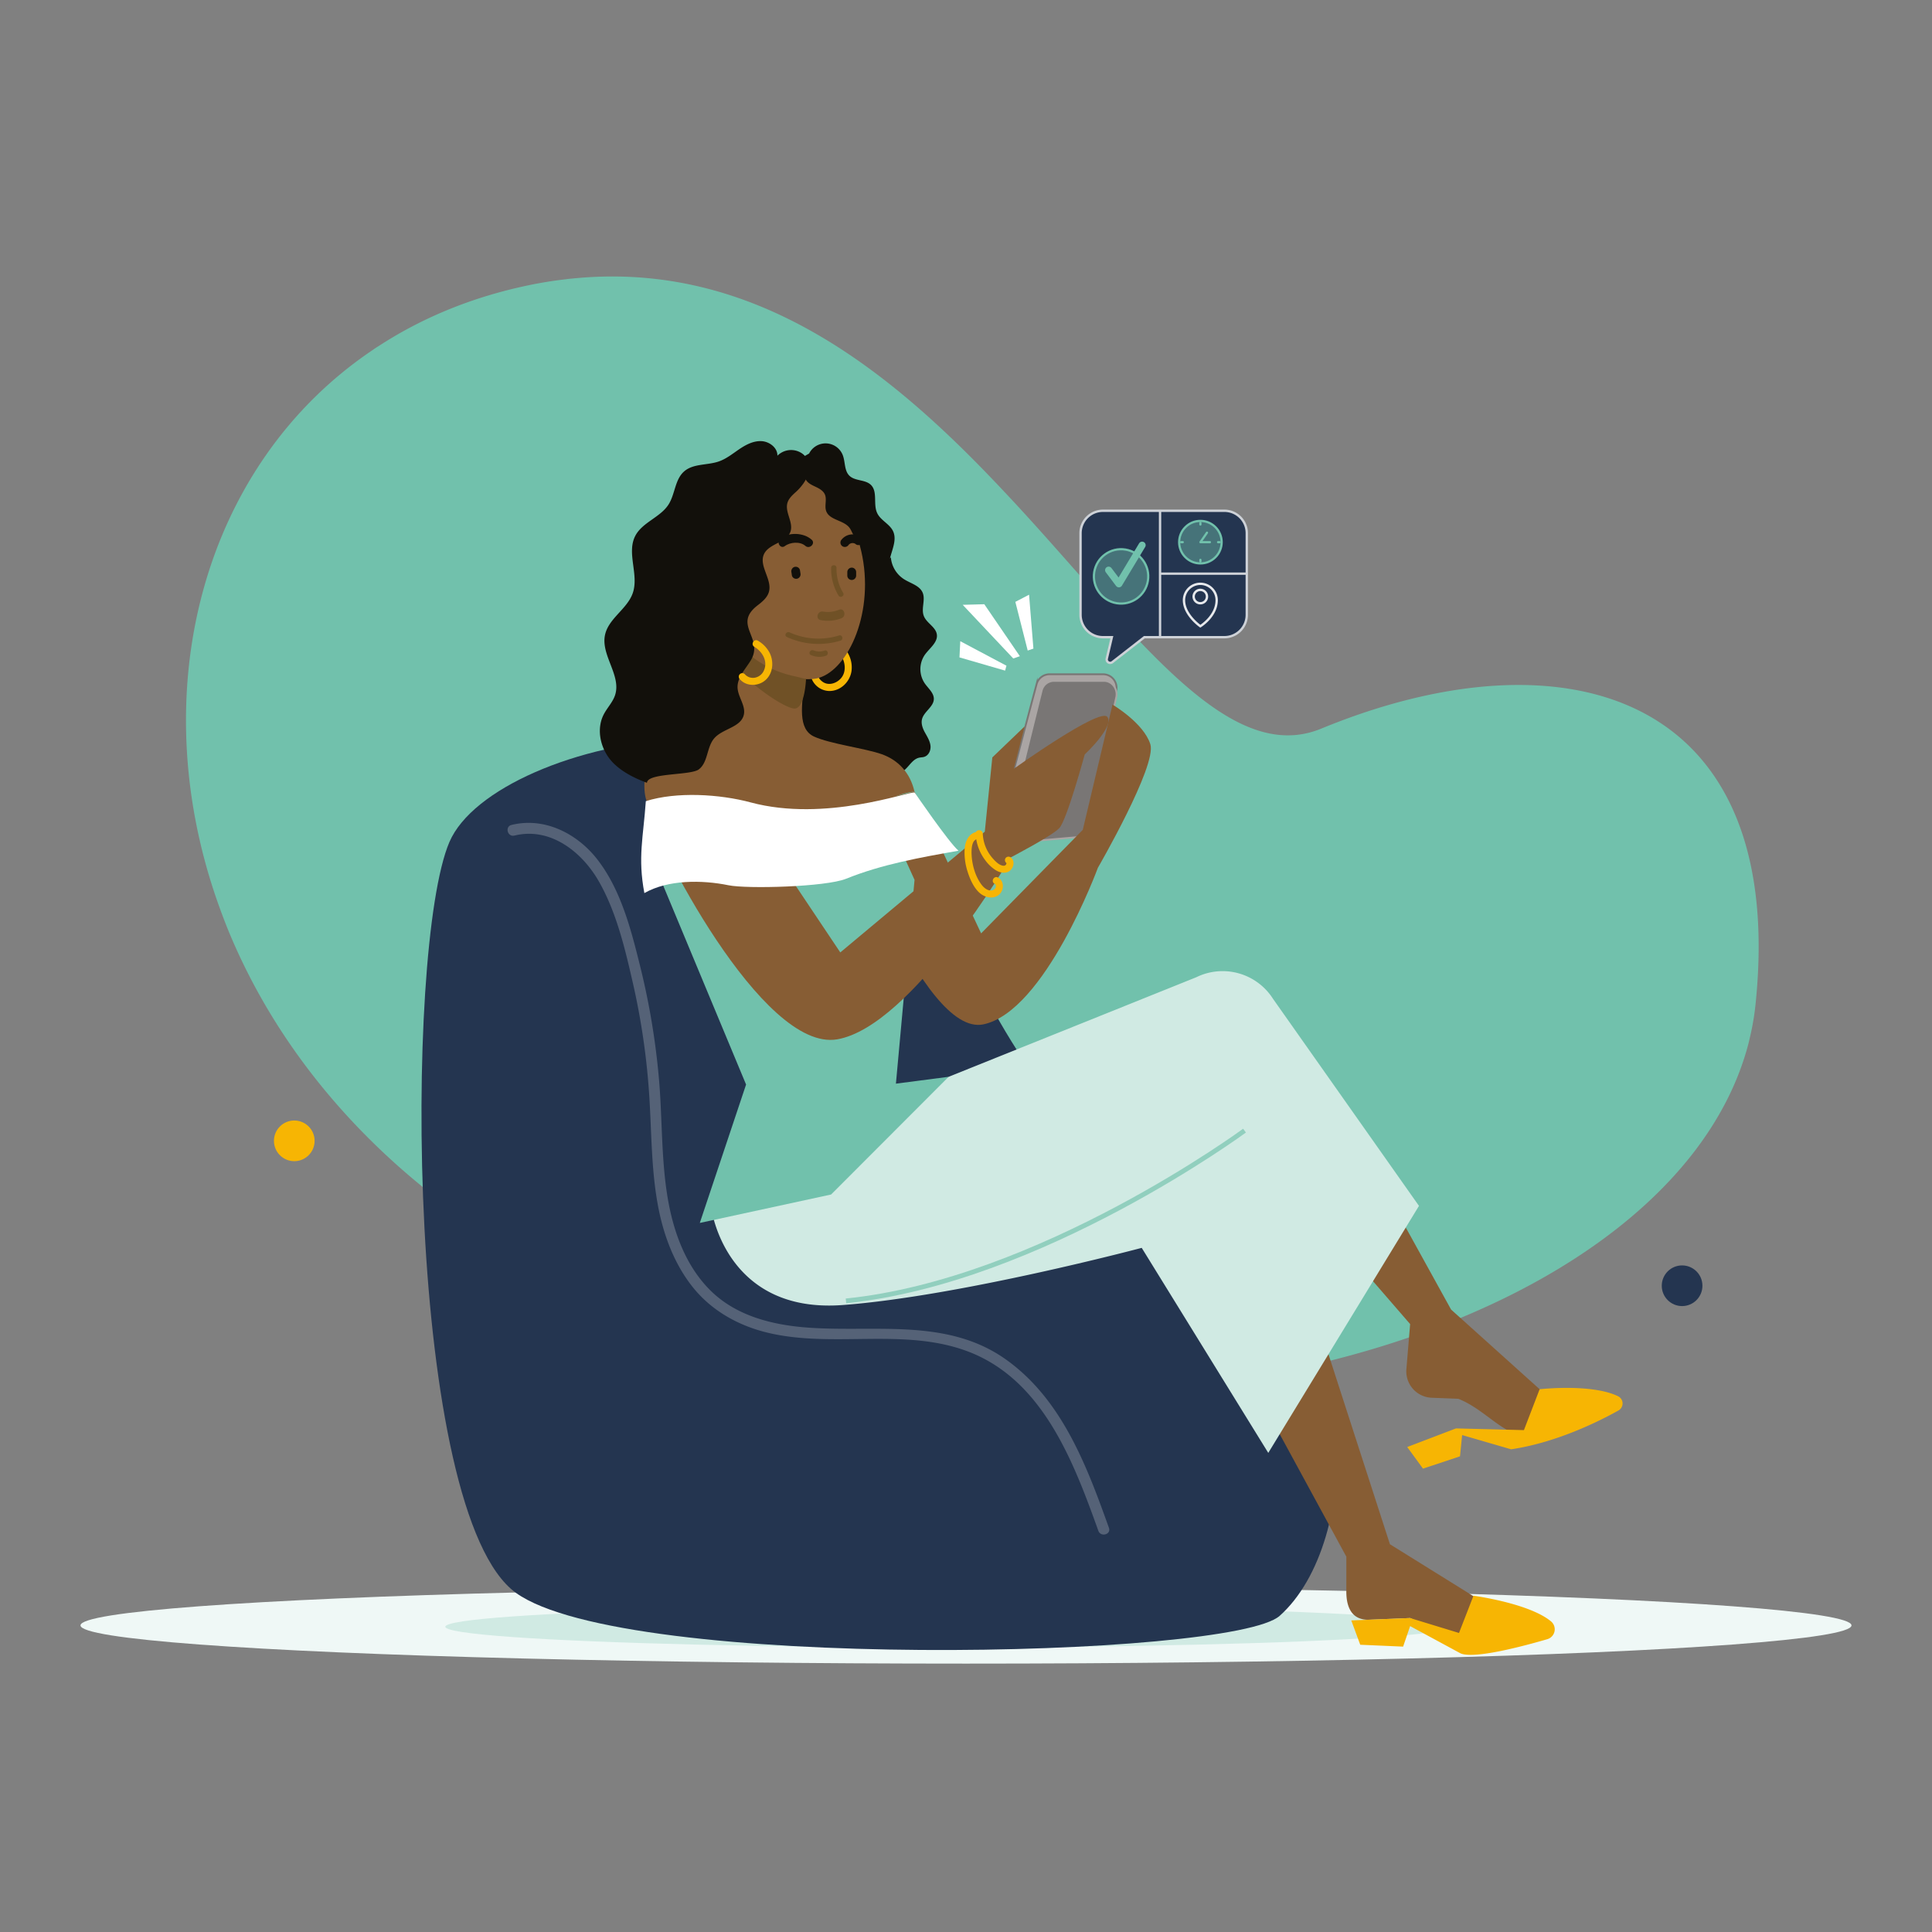 <svg xmlns="http://www.w3.org/2000/svg" viewBox="0 0 1200 1200"><rect x="0" y="0" width="1200" height="1200" fill="#808080" stroke="none"/><defs><style>.cls-1{fill:#f7b503;}.cls-14,.cls-17,.cls-2{fill:#243550;}.cls-3{fill:#71c1ac;}.cls-4{fill:#eff8f6;}.cls-5{fill:#d0eae3;}.cls-6{fill:#12100b;}.cls-7{fill:#875d34;}.cls-18,.cls-8{fill:none;}.cls-8{stroke:#91cfbe;stroke-width:2.93px;}.cls-10,.cls-11,.cls-14,.cls-17,.cls-19,.cls-8{stroke-miterlimit:10;}.cls-9{fill:#556277;}.cls-10{fill:#aaa5a4;stroke:#797675;stroke-width:1.13px;}.cls-11{fill:#797675;stroke:#aaa5a4;stroke-width:1.1px;}.cls-12{fill:#705126;}.cls-13{fill:#fff;}.cls-14,.cls-19{stroke:#ced2d8;}.cls-14,.cls-17,.cls-19{stroke-width:1.46px;}.cls-15{fill:#467379;}.cls-15,.cls-16,.cls-18{stroke:#71c1ac;stroke-linecap:round;stroke-linejoin:round;}.cls-15,.cls-16{stroke-width:1.37px;}.cls-16{fill:#dff1ed;}.cls-17{stroke:#e7e9ec;}.cls-18{stroke-width:4.39px;}.cls-19{fill:#e7e9ec;}</style></defs><g id="Calque_2" data-name="Calque 2"><circle class="cls-1" cx="182.78" cy="708.6" r="12.63"/><circle class="cls-2" cx="1044.78" cy="798.6" r="12.63"/></g><g id="Calque_1" data-name="Calque 1"><path class="cls-3" d="M1090.42,623.59a159.45,159.45,0,0,1-3.69,21.47c-.31,1.45-.66,2.91-1.06,4.36-6.38,23.71-18,46.07-34,66.75-.92,1.18-1.85,2.37-2.82,3.56-109.6,135.92-410.69,196.64-654.36,95.08-2.25-.92-4.49-1.89-6.74-2.86A587.69,587.69,0,0,1,328,782.08c-93.68-53.81-154.71-127.29-186.39-204.65a0,0,0,0,1,0,0c-1.58-3.92-3.08-7.83-4.53-11.79-49.37-133.67-12.28-276.5,94.42-348.26q1.84-1.32,3.83-2.51C262,197.49,293,184.56,328,177.25c7.92-1.67,15.66-2.9,23.32-3.78,1.45-.22,2.9-.35,4.35-.48,113.26-11.44,197.21,57.28,265.81,130,1.05,1.1,2.07,2.2,3.08,3.26,23.32,24.81,44.79,50,65.12,72.47,1,1.1,2,2.2,3,3.3,46.72,51.3,87.07,87.38,128,70.53C970.83,390.74,1110.4,429.33,1090.42,623.59Z"/><ellipse class="cls-4" cx="600" cy="1009.56" rx="550" ry="23.74"/><ellipse class="cls-5" cx="588.61" cy="1010.4" rx="312.01" ry="12.81"/><path class="cls-6" d="M502.55,281.69a11.46,11.46,0,0,1,20.88.93c1.68,4.28.87,9.72,4.2,12.91,3.5,3.35,9.74,2.25,13.24,5.59,4.47,4.27,1.3,12.08,4,17.64,2.12,4.45,7.57,6.6,9.75,11,3.77,7.69-4.28,16.74-2.16,25,1.83,7.13,10.64,11.26,11.43,18.57.89,8.28-8.94,14.17-10,22.43-1.21,9.55,9.7,18.32,6.64,27.45-1.48,4.42-6.08,7.85-5.83,12.5.22,4.18,4.32,7.13,5.55,11.14s-.72,8.43-3.76,11.34-7,4.59-10.92,6.22c-11.48,4.81-23.26,9.68-35.71,10.33-13.78.72-27.23-3.79-40.28-8.25-10.89-3.71-22.45-7.9-29.3-17.08-6-8-7.31-18.46-8.37-28.38-2.1-19.63-4-39.48-1.4-59s10-39.08,24.19-52.94"/><path class="cls-6" d="M508,432.86c-1.38,6.59,2.91,13.83,9.58,16.16,2.58.91,5.64,1.27,7.35,3.31,3.41,4.06-1.39,11,2.2,15,3.34,3.66,9.83.68,14.7,2.14,3.25,1,5.38,3.8,7.59,6.24s5.24,4.83,8.61,4.37c5.49-.75,7.44-8.23,12.84-9.46,1-.23,2.12-.21,3.13-.51,2.93-.88,4.3-4.24,3.92-7.12s-2-5.44-3.42-8-2.53-5.54-1.8-8.36c1.21-4.67,7.17-7.59,7.32-12.39.12-3.78-3.42-6.61-5.62-9.76a15.75,15.75,0,0,1,.1-17.88c3-4.12,8.18-7.76,7.37-12.67-.73-4.51-6.28-6.92-8-11.17-2-4.75,1.31-10.48-1-15.09-2-4-7.17-5.32-11.08-7.73a17.86,17.86,0,0,1-8.46-13.74A17.16,17.16,0,0,0,548,364.5"/><path class="cls-1" d="M522.42,407.16c2.69,4.19,3.36,10.26-.16,14.22-3,3.35-8.23,4.81-11.88,1.65a7.35,7.35,0,0,1-2.74-6.36,2.27,2.27,0,0,0-1.53-2.7,2.2,2.2,0,0,0-2.7,1.53,12.05,12.05,0,0,0,11.53,13.69c7.06.15,13-5.63,13.95-12.44a17.59,17.59,0,0,0-2.68-11.8c-1.53-2.37-5.33-.17-3.79,2.21Z"/><path class="cls-2" d="M757,776.87S636,714.5,581.23,544.41c-43-133.55-273.74-87.56-302.09-21.41s-26.76,417.18,41.28,466.32,444.69,40.73,474.37,14.34C845.82,958.31,849.6,814.67,757,776.87Z"/><path class="cls-7" d="M820.89,828l42.42,131.15,59.05,36.73,24.77,5.1a18.73,18.73,0,0,1,13.77,11.77h0l-50.72,7.84L875.86,1005l-26.06,1.06c-10,0-13.57-7.51-13.57-17.46V966.86l-42.41-78Z"/><path class="cls-1" d="M839.31,1006.49l36.55-1.49,30.35,9.27,9-23.14s34.6,4.62,48.22,16a6.39,6.39,0,0,1-2.38,11c-14.57,4.26-45.36,12.5-53.87,8.81L875.86,1010l-4.36,12.74-26.63-1.16Z"/><path class="cls-7" d="M860.3,739.15l41,74.25L960.9,867l23.81,4.87c7.78,1.5,4.39,5.85,4.39,5.85l-37.41,15.32c-18.11-.92-28.41-17.27-45.86-24.21h0l-16.6-.66a16.42,16.42,0,0,1-15.7-17.76l2.33-28-45.34-52.36Z"/><path class="cls-1" d="M874.05,898.77l30.29-11.56,42.2,1.06,9.75-25.39s32.21-3.64,48.67,4.32a5,5,0,0,1,.2,8.93c-11.87,6.63-38.36,19.91-66.59,24.06l-30.41-8.84-1.31,13.19-23,7.66Z"/><path class="cls-5" d="M441.9,750.87s8.62,65.17,81.47,59.71,185.77-35.51,185.77-35.51l78.61,127.35L881.35,749,790.76,620.49A37.11,37.11,0,0,0,743,607L589.21,668.82Z"/><path class="cls-8" d="M773,702.25S645.93,795.8,525.44,808"/><path class="cls-9" d="M319.53,519c22.13-5.47,41.76,9.94,52.26,28.16,11,19.08,16.39,41.92,21.26,63.22a443.54,443.54,0,0,1,10.25,70.68c1.43,22.5,1.2,45.18,5.31,67.43,3.35,18.16,9.94,36.16,21.5,50.75s28.05,23.95,46.17,28.4c40.82,10,84.69-3.24,124.55,11.64,46.74,17.45,65.92,68.45,81.37,111.52,1.47,4.1,8.07,2.33,6.58-1.82C675,910.39,659.6,869.29,624.94,844.5c-36.44-26.06-81.23-16.87-123-19.89-21.67-1.57-44.07-7-60.12-22.54-15.77-15.29-23.57-36.89-27.13-58.14-4.09-24.43-3.25-49.38-5.42-74a454.39,454.39,0,0,0-11.6-69.52c-5.67-22.88-12-47.88-26.8-66.78-12.52-16-32.77-26.28-53.17-21.24-4.27,1.05-2.46,7.64,1.81,6.59Z"/><path class="cls-7" d="M536.25,349.26c5.56,37-12.35,70.77-31.05,72.43-28,2.48-64-20.33-69.53-57.29s12.44-70.31,40.21-74.49S530.69,312.3,536.25,349.26Z"/><path class="cls-10" d="M622,508.54c5.32-21.31,17.43-67,21.84-83.57a8.32,8.32,0,0,1,8-6.17h33.34a8.32,8.32,0,0,1,8.09,10.26L674,509.55a8.31,8.31,0,0,1-7.41,6.35l-35.84,2.94A8.31,8.31,0,0,1,622,508.54Z"/><path class="cls-11" d="M626.51,512.67c5-21.31,16.33-67,20.46-83.57a7.87,7.87,0,0,1,7.52-6.17h31.23c5,0,8.76,5,7.58,10.26l-18.08,80.49a8,8,0,0,1-6.94,6.35L634.71,523C629.39,523.44,625.22,518.2,626.51,512.67Z"/><path class="cls-7" d="M568,491.68l41.39,88.06,63.15-64.33L691,437.64S710.31,449,714.5,462.25,681.91,539,681.91,539s-32.78,89.22-71.12,97.25-87.42-133.9-87.42-133.9"/><path class="cls-7" d="M454.27,413.38c-1.21,15.73-18.65,47.44-28.2,49.91s-18.78,7.59-24.24,15.81c-2.59,3.9-2.1,20.11,2,20.71s14.11-.95,18.28-1.13c32-1.36,62.63,23.69,93.63,15.69C534.28,509.6,549,493.59,568,491.68c-2.63-11.58-9.93-19.52-20.28-23.21s-32.17-6.39-42.15-11-7.87-19.16-5.48-35.8"/><polygon class="cls-3" points="410.45 546.5 463.4 673.63 434.66 759.59 516.21 741.93 589.21 668.82 556.47 673.08 568.04 546.5 550.69 508.25 410.45 546.5"/><path class="cls-6" d="M487.49,339.17c3.3-2.48,9.46-3,12.73-.12,2.64,2.31,6.54-1.55,3.88-3.88-5-4.39-14-4.76-19.38-.74-2.78,2.1-.05,6.86,2.77,4.74Z"/><path class="cls-6" d="M527.12,338.39a3.24,3.24,0,0,1,4.14-.59,2.82,2.82,0,0,0,3.88,0,2.76,2.76,0,0,0,0-3.87,8.77,8.77,0,0,0-12.76,1.69,2.75,2.75,0,0,0,1,3.75,2.79,2.79,0,0,0,3.75-1Z"/><path class="cls-12" d="M457.13,400l9.1,7.25a64.77,64.77,0,0,0,25.58,12.39l8.82,2.07S500,439,494.07,440.05s-33.87-18.69-36.94-27.87S457.13,400,457.13,400Z"/><path class="cls-6" d="M501.1,292.37c-1.82,1.52-1.48,4.57,0,6.4s3.8,2.77,5.93,3.8,4.34,2.35,5.3,4.51c1.41,3.19-.35,7.05.82,10.33,2.05,5.76,10.86,5.56,14.52,10.45,1.23,1.64,1.76,3.74,3.08,5.31s4.09,2.29,5.3.64c1.11-1.49.09-3.58-.94-5.12a270,270,0,0,0-28-35.29"/><path class="cls-6" d="M526.28,355.3v2.34a2.75,2.75,0,0,0,5.49,0V355.3a2.77,2.77,0,0,0-2.74-2.74,2.8,2.8,0,0,0-2.75,2.74Z"/><path class="cls-6" d="M491.57,355.45l.3,2.05a2.74,2.74,0,0,0,3.37,1.91,2.82,2.82,0,0,0,1.92-3.37l-.3-2a2.74,2.74,0,0,0-3.37-1.92,2.84,2.84,0,0,0-1.92,3.37Z"/><path class="cls-12" d="M516.24,352.67a31.78,31.78,0,0,0,4.58,17.24c1.1,1.84,4,.16,2.88-1.68a28.42,28.42,0,0,1-4.12-15.56c0-2.15-3.29-2.14-3.34,0Z"/><path class="cls-12" d="M521.2,378.69a18,18,0,0,1-10,1.17c-3.46-.61-4.94,4.68-1.46,5.29A23.21,23.21,0,0,0,522.65,384c3.24-1.29,1.83-6.59-1.45-5.29Z"/><path class="cls-12" d="M521.18,394.69a43.33,43.33,0,0,1-30.78-1.93c-1.94-.88-3.64,2-1.68,2.88a46.91,46.91,0,0,0,33.35,2.27c2-.62,1.18-3.84-.89-3.22Z"/><path class="cls-12" d="M503.64,406.83a12.61,12.61,0,0,0,9.37.46c2-.71,1.15-3.93-.88-3.22a9.26,9.26,0,0,1-6.81-.12c-1.95-.84-3.65,2-1.68,2.88Z"/><path class="cls-6" d="M494.25,305.65c-2.14,1.91-4.38,4-5.17,6.71-1.68,5.86,3.87,12.11,1.88,17.88-2.38,6.9-13.24,7.26-16.39,13.85-3.51,7.33,5.23,15.76,3,23.58-1,3.5-4,6-6.92,8.25-16.06,12.29,4.38,20.33-4.54,34.6-3.32,5.32-8.26,10.4-8,16.66.28,5.86,5.28,11.25,3.85,16.95-1.95,7.75-13.21,8.42-18.4,14.52-4.71,5.55-3.72,14.86-9.54,19.25-5.08,3.83-31.88,2-32.19,8.31-8.8-3.22-18.63-8.31-24-16s-7.12-18.12-2.87-26.41c2.12-4.14,5.59-7.59,7.06-12,4.06-12.28-9-24.91-6.21-37.53,2.22-10.2,13.77-16,17.2-25.86,4-11.39-4-24.92,1.6-35.62,4.41-8.42,15.51-11.42,20.63-19.43,4.13-6.47,3.91-15.55,9.72-20.59,5.66-4.93,14.34-3.69,21.46-6.14,4.7-1.62,8.64-4.84,12.75-7.63s8.8-5.25,13.78-5,10.06,4.12,9.91,9.06a12,12,0,0,1,15.88-1C507.29,289.09,500.54,300,494.25,305.65Z"/><path class="cls-7" d="M460.8,500.2l61.12,91.37,89.75-75,4.68-46.13,20.13-19.31-6.74,26.34s53.28-38.09,58-32.24-14,23.39-14,23.39-11.11,40.78-15.79,45.74-30.25,18.23-30.25,18.23S566.85,637.35,520.07,645.54,406.18,521.25,401.33,500.2"/><path class="cls-13" d="M401.13,497.62c-1.56,22.51-5.08,34.93-.9,57.1,14.65-8.38,35.73-8.25,52.27-4.87,11.41,2.34,60.36,1.08,73.06-4.05,22.28-9,46.14-13.22,69.79-17.4-6-5.06-27.24-36.15-27.24-36.15-4-.69-55.54,18.59-101.78,6.16-19.23-5.18-46.22-6.83-65.2-.79"/><polygon class="cls-13" points="633.45 407.58 611.37 375.3 597.95 375.66 629.36 408.99 633.45 407.58"/><polygon class="cls-13" points="638.33 404.07 630.65 373.83 639.17 369.38 641.87 402.86 638.33 404.07"/><polygon class="cls-13" points="625.13 413.49 596.44 398.26 595.95 408.32 624.28 416.53 625.13 413.49"/><path class="cls-1" d="M606,517.74a29.33,29.33,0,0,0,6.06,16.7,23.74,23.74,0,0,0,6.76,6.26c2.69,1.54,6.23,2.1,8.71-.12,2.15-1.93,2.91-5.9.41-7.88a2.28,2.28,0,0,0-3.11,0,2.22,2.22,0,0,0,0,3.11s.57.4.29.23c-.08,0,0,0,0,.08a1.22,1.22,0,0,1-.25.84,1.52,1.52,0,0,1-.61.6c.15-.08-.48.13-.51.14a3.13,3.13,0,0,1-.81,0c-2.58-.41-4.89-2.91-6.52-4.77a24.69,24.69,0,0,1-6-15.16c-.11-2.81-4.5-2.83-4.39,0Z"/><path class="cls-1" d="M607.76,516.58c-5.38.28-8.06,5.18-8.54,10A38,38,0,0,0,601,541.42c1.4,4.43,3.47,9.21,6.78,12.56,3.07,3.11,8.19,4.8,12.12,2.19,3.78-2.51,4.23-8.75,0-11.11-2.46-1.39-4.67,2.4-2.21,3.79,1.58.88.81,3.3-.73,3.93-2.77,1.12-5.53-1-7.13-3.06-4.28-5.58-6.3-13.29-6.39-20.23,0-2.88.3-8.32,4.25-8.53,2.81-.14,2.83-4.53,0-4.38Z"/><path class="cls-1" d="M468.52,401.75c4.92,2.91,8.45,8.77,6.06,14.46a7.64,7.64,0,0,1-5.41,4.65,6.72,6.72,0,0,1-6.56-2.11,2.19,2.19,0,0,0-3.1,3.1c4,4.63,11.4,4.53,15.85.65,4.82-4.2,5.43-11.49,2.68-17a18.9,18.9,0,0,0-7.3-7.56c-2.44-1.44-4.65,2.36-2.22,3.79Z"/><path class="cls-14" d="M760.49,395.77H710.78l-19.92,15.52a2.15,2.15,0,0,1-3.41-2.19l3.14-13.33h-5.53a13.91,13.91,0,0,1-13.91-13.91v-50.7a13.91,13.91,0,0,1,13.91-13.91h75.43a13.9,13.9,0,0,1,13.91,13.91v50.7A13.91,13.91,0,0,1,760.49,395.77Z"/><circle class="cls-15" cx="745.6" cy="336.75" r="13.2" transform="translate(-19.74 625.85) rotate(-45)"/><polyline class="cls-15" points="749.68 330.86 745.6 336.75 751.5 336.75"/><line class="cls-16" x1="745.6" y1="324.77" x2="745.6" y2="325.78"/><line class="cls-16" x1="745.6" y1="347.72" x2="745.6" y2="348.73"/><line class="cls-16" x1="757.58" y1="336.75" x2="756.57" y2="336.75"/><line class="cls-16" x1="734.63" y1="336.75" x2="733.62" y2="336.75"/><path class="cls-17" d="M745.55,362.62a10.16,10.16,0,0,0-10.16,10.16c0,9.13,10.16,16.18,10.16,16.18s10.15-6.19,10.15-16.18A10.15,10.15,0,0,0,745.55,362.62Zm0,12.06a4.14,4.14,0,1,1,4.13-4.14A4.13,4.13,0,0,1,745.55,374.68Z"/><circle class="cls-15" cx="696.29" cy="357.99" r="16.88" transform="translate(231.39 987.94) rotate(-80.78)"/><polyline class="cls-18" points="688.58 354.13 694.97 362.62 709.4 338.61"/><line class="cls-19" x1="720.53" y1="317.7" x2="720.53" y2="395.77"/><line class="cls-19" x1="720.53" y1="356.31" x2="773.98" y2="356.31"/></g></svg>
